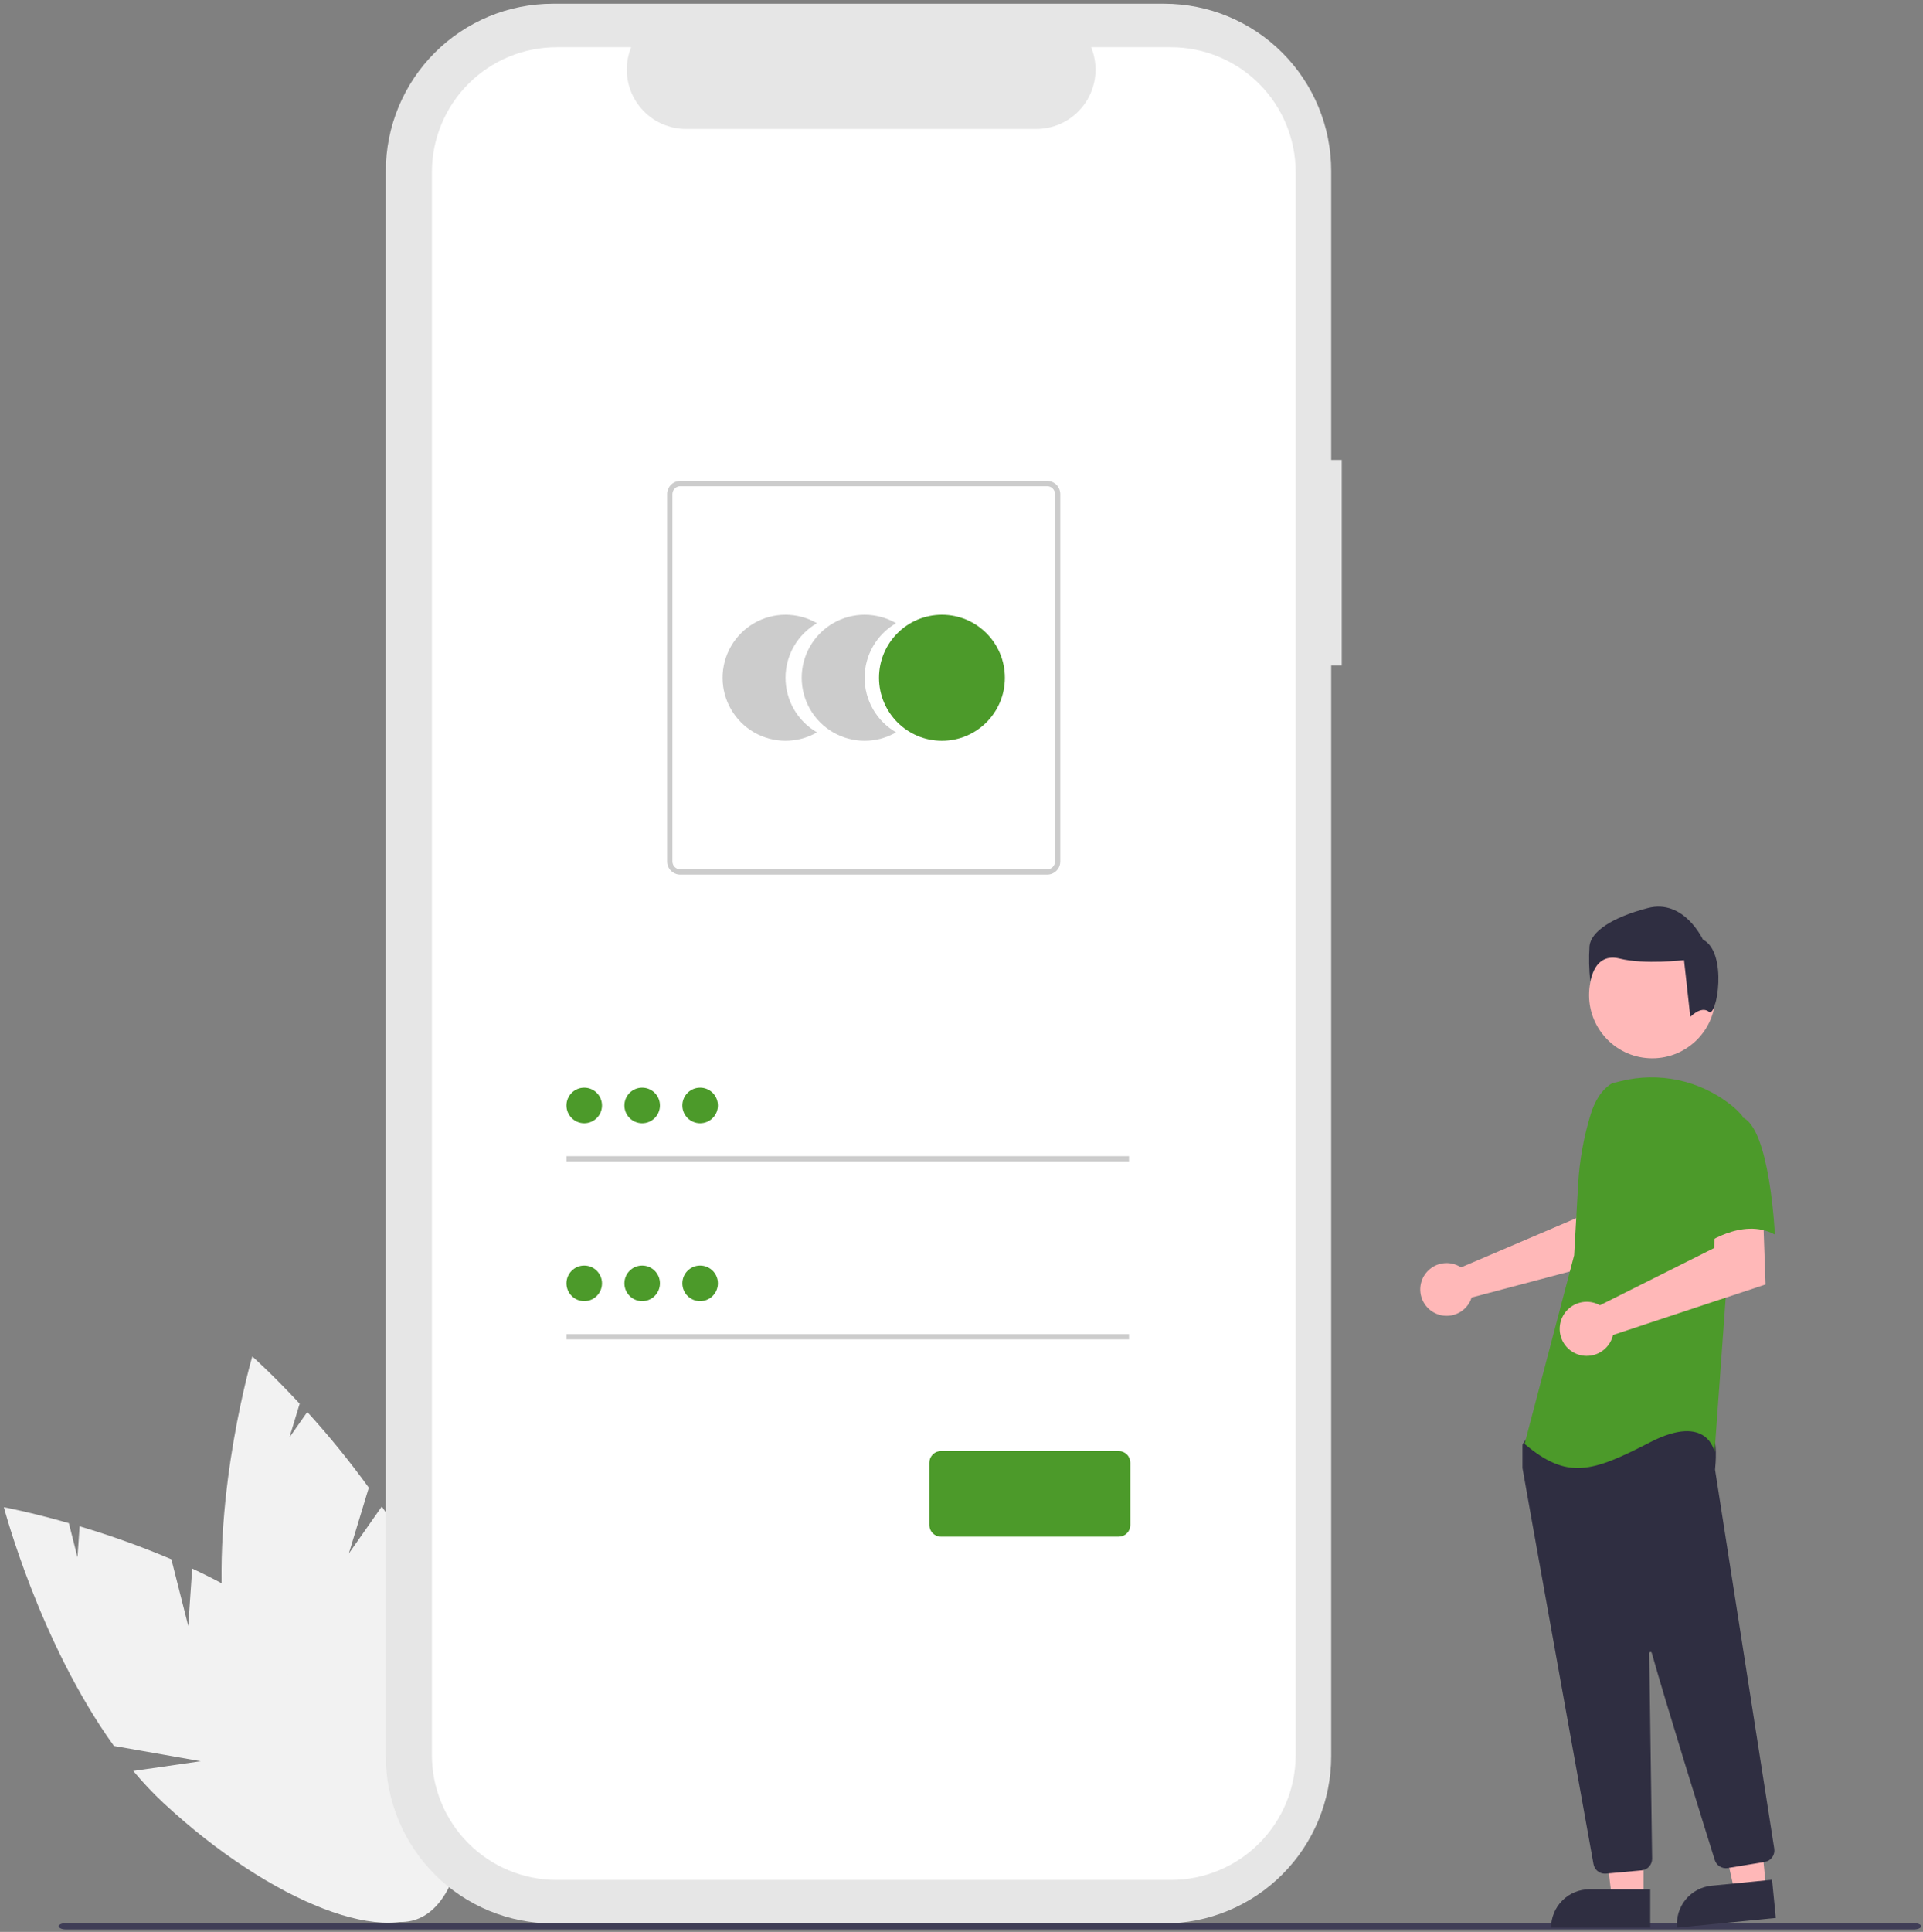 <svg width="460" height="462" viewBox="0 0 460 462" fill="none" xmlns="http://www.w3.org/2000/svg">
<rect x="0" y="0" width="460" height="462" fill="#808080" stroke="none"/>
<g clip-path="url(#clip0_369_14339)">
<path d="M45.031 388.835L40.992 372.887C33.83 369.849 26.503 367.217 19.045 365.004L18.535 372.416L16.468 364.25C7.219 361.603 0.927 360.439 0.927 360.439C0.927 360.439 9.424 392.795 27.252 417.531L48.023 421.184L31.886 423.513C34.129 426.214 36.539 428.772 39.102 431.17C65.034 455.268 93.917 466.324 103.614 455.864C113.312 445.405 100.151 417.392 74.219 393.297C66.18 385.827 56.082 379.832 45.972 375.112L45.031 388.835Z" fill="#F2F2F2"/>
<path d="M83.444 371.512L88.221 355.77C83.66 349.463 78.746 343.418 73.505 337.665L69.242 343.746L71.687 335.686C65.135 328.636 60.35 324.383 60.35 324.383C60.35 324.383 50.921 356.479 53.408 386.879L69.303 400.755L54.284 394.398C54.81 397.872 55.553 401.309 56.51 404.689C66.266 438.737 85.283 463.148 98.985 459.213C112.686 455.277 115.884 424.486 106.127 390.438C103.103 379.883 97.552 369.525 91.335 360.255L83.444 371.512Z" fill="#F2F2F2"/>
<path d="M320.955 109.986H318.435V40.884C318.435 35.632 317.402 30.431 315.394 25.579C313.386 20.726 310.443 16.317 306.734 12.603C303.024 8.889 298.62 5.943 293.773 3.933C288.926 1.923 283.731 0.889 278.484 0.889H132.244C121.648 0.889 111.486 5.102 103.994 12.603C96.502 20.104 92.293 30.277 92.293 40.884V419.987C92.293 425.239 93.326 430.44 95.334 435.293C97.342 440.145 100.284 444.554 103.994 448.268C107.704 451.982 112.108 454.928 116.955 456.938C121.802 458.948 126.997 459.983 132.244 459.983H278.484C289.08 459.983 299.241 455.769 306.733 448.268C314.225 440.767 318.434 430.594 318.434 419.987V159.174H320.954L320.955 109.986Z" fill="#E6E6E6"/>
<path d="M280.096 11.29H261.009C261.887 13.445 262.222 15.783 261.984 18.098C261.747 20.413 260.945 22.634 259.648 24.565C258.351 26.497 256.6 28.079 254.549 29.173C252.497 30.267 250.208 30.84 247.884 30.84H164.104C161.78 30.84 159.491 30.267 157.44 29.173C155.388 28.079 153.637 26.496 152.341 24.565C151.044 22.633 150.242 20.413 150.005 18.098C149.767 15.783 150.102 13.445 150.98 11.29H133.151C125.238 11.29 117.65 14.437 112.055 20.038C106.46 25.64 103.316 33.237 103.316 41.159V419.711C103.316 427.632 106.46 435.23 112.055 440.831C117.65 446.432 125.238 449.579 133.151 449.579H280.096C288.009 449.579 295.598 446.432 301.193 440.831C306.788 435.23 309.931 427.632 309.931 419.711V41.158C309.931 33.236 306.788 25.64 301.192 20.038C295.597 14.437 288.009 11.29 280.096 11.29Z" fill="white"/>
<path d="M187.899 162.086C187.899 159.44 188.595 156.841 189.916 154.549C191.238 152.258 193.14 150.356 195.43 149.034C193.141 147.711 190.545 147.014 187.902 147.014C185.259 147.013 182.663 147.71 180.374 149.032C178.085 150.355 176.184 152.258 174.863 154.549C173.541 156.84 172.846 159.439 172.846 162.085C172.846 164.731 173.541 167.33 174.863 169.622C176.184 171.913 178.085 173.816 180.374 175.138C182.663 176.461 185.259 177.157 187.902 177.157C190.545 177.157 193.141 176.46 195.43 175.137C193.14 173.815 191.239 171.913 189.917 169.622C188.595 167.331 187.899 164.732 187.899 162.086Z" fill="#CCCCCC"/>
<path d="M206.825 162.086C206.825 159.44 207.52 156.841 208.842 154.549C210.164 152.258 212.066 150.356 214.355 149.034C212.067 147.711 209.471 147.014 206.828 147.014C204.185 147.013 201.589 147.71 199.3 149.032C197.011 150.355 195.11 152.258 193.789 154.549C192.467 156.84 191.771 159.439 191.771 162.085C191.771 164.731 192.467 167.33 193.789 169.622C195.11 171.913 197.011 173.816 199.3 175.138C201.589 176.461 204.185 177.157 206.828 177.157C209.471 177.157 212.067 176.46 214.355 175.137C212.066 173.815 210.164 171.913 208.842 169.622C207.521 167.331 206.825 164.732 206.825 162.086Z" fill="#CCCCCC"/>
<path d="M225.32 177.157C233.635 177.157 240.375 170.409 240.375 162.086C240.375 153.762 233.635 147.014 225.32 147.014C217.006 147.014 210.266 153.762 210.266 162.086C210.266 170.409 217.006 177.157 225.32 177.157Z" fill="#4C9A2A"/>
<path d="M250.481 209.16H162.739C161.903 209.159 161.102 208.827 160.512 208.235C159.921 207.644 159.589 206.842 159.588 206.006V118.165C159.589 117.329 159.921 116.527 160.512 115.936C161.102 115.345 161.903 115.012 162.739 115.011H250.481C251.316 115.012 252.117 115.345 252.707 115.936C253.298 116.527 253.63 117.329 253.631 118.165V206.006C253.63 206.842 253.298 207.644 252.707 208.235C252.117 208.827 251.316 209.159 250.481 209.16ZM162.739 116.273C162.237 116.274 161.757 116.473 161.402 116.828C161.048 117.183 160.849 117.664 160.848 118.166V206.007C160.849 206.508 161.048 206.99 161.402 207.344C161.757 207.699 162.237 207.899 162.739 207.899H250.481C250.982 207.899 251.462 207.699 251.817 207.344C252.171 206.99 252.37 206.508 252.371 206.007V118.166C252.37 117.664 252.171 117.183 251.817 116.828C251.462 116.473 250.982 116.274 250.481 116.273H162.739Z" fill="#CCCCCC"/>
<path d="M270.073 276.494H135.503V277.756H270.073V276.494Z" fill="#CCCCCC"/>
<path d="M139.753 268.617C142.1 268.617 144.002 266.712 144.002 264.362C144.002 262.012 142.1 260.107 139.753 260.107C137.406 260.107 135.503 262.012 135.503 264.362C135.503 266.712 137.406 268.617 139.753 268.617Z" fill="#4C9A2A"/>
<path d="M270.073 319.038H135.503V320.3H270.073V319.038Z" fill="#CCCCCC"/>
<path d="M139.753 311.161C142.1 311.161 144.002 309.256 144.002 306.906C144.002 304.556 142.1 302.651 139.753 302.651C137.406 302.651 135.503 304.556 135.503 306.906C135.503 309.256 137.406 311.161 139.753 311.161Z" fill="#4C9A2A"/>
<path d="M267.61 367.484H225.082C224.348 367.484 223.643 367.191 223.124 366.671C222.605 366.151 222.312 365.446 222.312 364.711V349.788C222.312 349.053 222.605 348.348 223.124 347.828C223.643 347.307 224.348 347.015 225.082 347.014H267.61C268.345 347.015 269.049 347.307 269.568 347.828C270.088 348.348 270.38 349.053 270.381 349.788V364.711C270.38 365.446 270.088 366.151 269.568 366.671C269.049 367.191 268.345 367.484 267.61 367.484Z" fill="#4C9A2A"/>
<path d="M153.615 268.617C155.962 268.617 157.865 266.712 157.865 264.362C157.865 262.012 155.962 260.107 153.615 260.107C151.268 260.107 149.365 262.012 149.365 264.362C149.365 266.712 151.268 268.617 153.615 268.617Z" fill="#4C9A2A"/>
<path d="M167.477 268.617C169.824 268.617 171.727 266.712 171.727 264.362C171.727 262.012 169.824 260.107 167.477 260.107C165.13 260.107 163.228 262.012 163.228 264.362C163.228 266.712 165.13 268.617 167.477 268.617Z" fill="#4C9A2A"/>
<path d="M153.615 311.161C155.962 311.161 157.865 309.256 157.865 306.906C157.865 304.556 155.962 302.651 153.615 302.651C151.268 302.651 149.365 304.556 149.365 306.906C149.365 309.256 151.268 311.161 153.615 311.161Z" fill="#4C9A2A"/>
<path d="M167.477 311.161C169.824 311.161 171.727 309.256 171.727 306.906C171.727 304.556 169.824 302.651 167.477 302.651C165.13 302.651 163.228 304.556 163.228 306.906C163.228 309.256 165.13 311.161 167.477 311.161Z" fill="#4C9A2A"/>
<path d="M457.841 461.407H15.754C14.808 461.407 14.041 461.07 14.041 460.656C14.041 460.242 14.808 459.905 15.754 459.905H457.841C458.787 459.905 459.554 460.241 459.554 460.656C459.554 461.071 458.787 461.407 457.841 461.407Z" fill="#3F3D56"/>
<path d="M348.617 302.606C348.919 302.744 349.209 302.907 349.485 303.091L377.102 291.291L378.088 284.008L389.123 283.94L388.471 300.644L352.02 310.295C351.943 310.549 351.851 310.797 351.744 311.04C351.217 312.166 350.37 313.11 349.308 313.756C348.247 314.401 347.018 314.717 345.777 314.666C344.537 314.615 343.339 314.197 342.334 313.466C341.329 312.736 340.563 311.724 340.13 310.558C339.698 309.393 339.619 308.125 339.904 306.915C340.189 305.705 340.825 304.606 341.732 303.757C342.638 302.907 343.776 302.344 345.001 302.14C346.225 301.935 347.484 302.097 348.617 302.606Z" fill="#FFB8B8"/>
<path d="M393.136 453.976H385.587L381.996 424.826L393.137 424.827L393.136 453.976Z" fill="#FFB8B8"/>
<path d="M380.196 451.816H394.754V460.993H371.029C371.029 458.559 371.995 456.225 373.714 454.504C375.433 452.783 377.765 451.816 380.196 451.816Z" fill="#2F2E41"/>
<path d="M422.494 451.84L414.982 452.581L408.553 423.925L419.64 422.831L422.494 451.84Z" fill="#FFB8B8"/>
<path d="M409.404 450.961L423.893 449.533L424.791 458.665L401.181 460.993C401.063 459.794 401.182 458.583 401.531 457.43C401.881 456.277 402.454 455.204 403.217 454.272C403.981 453.341 404.92 452.569 405.982 452.001C407.044 451.433 408.206 451.079 409.404 450.961Z" fill="#2F2E41"/>
<path d="M395.237 253.09C403.59 253.09 410.36 246.312 410.36 237.95C410.36 229.589 403.59 222.81 395.237 222.81C386.885 222.81 380.114 229.589 380.114 237.95C380.114 246.312 386.885 253.09 395.237 253.09Z" fill="#FFB8B8"/>
<path d="M383.9 448.08C383.251 448.082 382.623 447.854 382.125 447.437C381.628 447.02 381.294 446.441 381.182 445.801C377.274 424.087 364.503 353.088 364.197 351.121C364.19 351.076 364.187 351.03 364.188 350.984V345.69C364.187 345.498 364.247 345.309 364.359 345.153L366.047 342.787C366.127 342.673 366.232 342.579 366.354 342.513C366.476 342.446 366.612 342.408 366.751 342.402C376.37 341.95 407.872 340.627 409.394 342.531C410.923 344.444 410.383 350.24 410.259 351.383L410.265 351.502L424.418 442.114C424.528 442.836 424.35 443.574 423.922 444.166C423.494 444.758 422.85 445.158 422.13 445.279L413.29 446.737C412.632 446.843 411.958 446.709 411.39 446.359C410.822 446.009 410.398 445.466 410.196 444.83C407.462 436.084 398.295 406.662 395.117 395.278C395.097 395.206 395.052 395.143 394.99 395.102C394.927 395.061 394.852 395.044 394.778 395.055C394.704 395.065 394.636 395.102 394.588 395.159C394.539 395.216 394.513 395.289 394.514 395.363C394.672 406.216 395.056 433.904 395.188 443.468L395.203 444.498C395.209 445.195 394.953 445.869 394.486 446.387C394.02 446.904 393.376 447.228 392.683 447.294L384.159 448.069C384.072 448.077 383.985 448.08 383.9 448.08Z" fill="#2F2E41"/>
<path d="M385.639 259.044C383 260.614 381.421 263.501 380.515 266.438C378.837 271.875 377.827 277.497 377.507 283.18L376.549 300.193L364.693 345.297C374.969 354.001 380.897 352.023 394.729 344.903C408.562 337.783 410.142 347.277 410.142 347.277L412.908 308.899L416.86 266.962C415.973 265.893 414.969 264.927 413.867 264.081C410.214 261.238 405.964 259.261 401.437 258.3C396.911 257.34 392.225 257.421 387.734 258.536L385.639 259.044Z" fill="#4C9A2A"/>
<path d="M381.789 311.715C382.107 311.835 382.416 311.98 382.712 312.149L410.019 298.466L410.472 291.053L421.736 290.276L422.34 307.174L385.848 319.255C385.55 320.535 384.87 321.693 383.899 322.576C382.927 323.459 381.71 324.026 380.409 324.199C379.108 324.373 377.786 324.146 376.617 323.549C375.448 322.952 374.488 322.013 373.866 320.856C373.243 319.7 372.987 318.381 373.131 317.075C373.275 315.769 373.813 314.538 374.673 313.546C375.533 312.554 376.675 311.847 377.946 311.52C379.217 311.193 380.557 311.261 381.789 311.715Z" fill="#FFB8B8"/>
<path d="M416.664 267.154C423.382 269.528 424.566 295.247 424.566 295.247C416.662 290.895 407.176 298.017 407.176 298.017C407.176 298.017 405.2 291.291 402.829 282.586C402.113 280.138 402.028 277.548 402.58 275.058C403.133 272.567 404.306 270.257 405.991 268.343C405.991 268.343 409.945 264.779 416.664 267.154Z" fill="#4C9A2A"/>
<path d="M408.797 241.954C406.913 240.445 404.342 243.188 404.342 243.188L402.835 229.606C402.835 229.606 393.414 230.736 387.384 229.229C381.354 227.722 380.412 234.7 380.412 234.7C380.102 231.881 380.038 229.041 380.224 226.211C380.601 222.816 385.5 219.42 394.167 217.156C402.835 214.892 407.357 224.702 407.357 224.702C413.387 227.72 410.681 243.464 408.797 241.954Z" fill="#2F2E41"/>
</g>
<defs>
<clipPath id="clip0_369_14339">
<rect width="458.627" height="460.519" fill="white" transform="translate(0.927 0.889)"/>
</clipPath>
</defs>
</svg>
